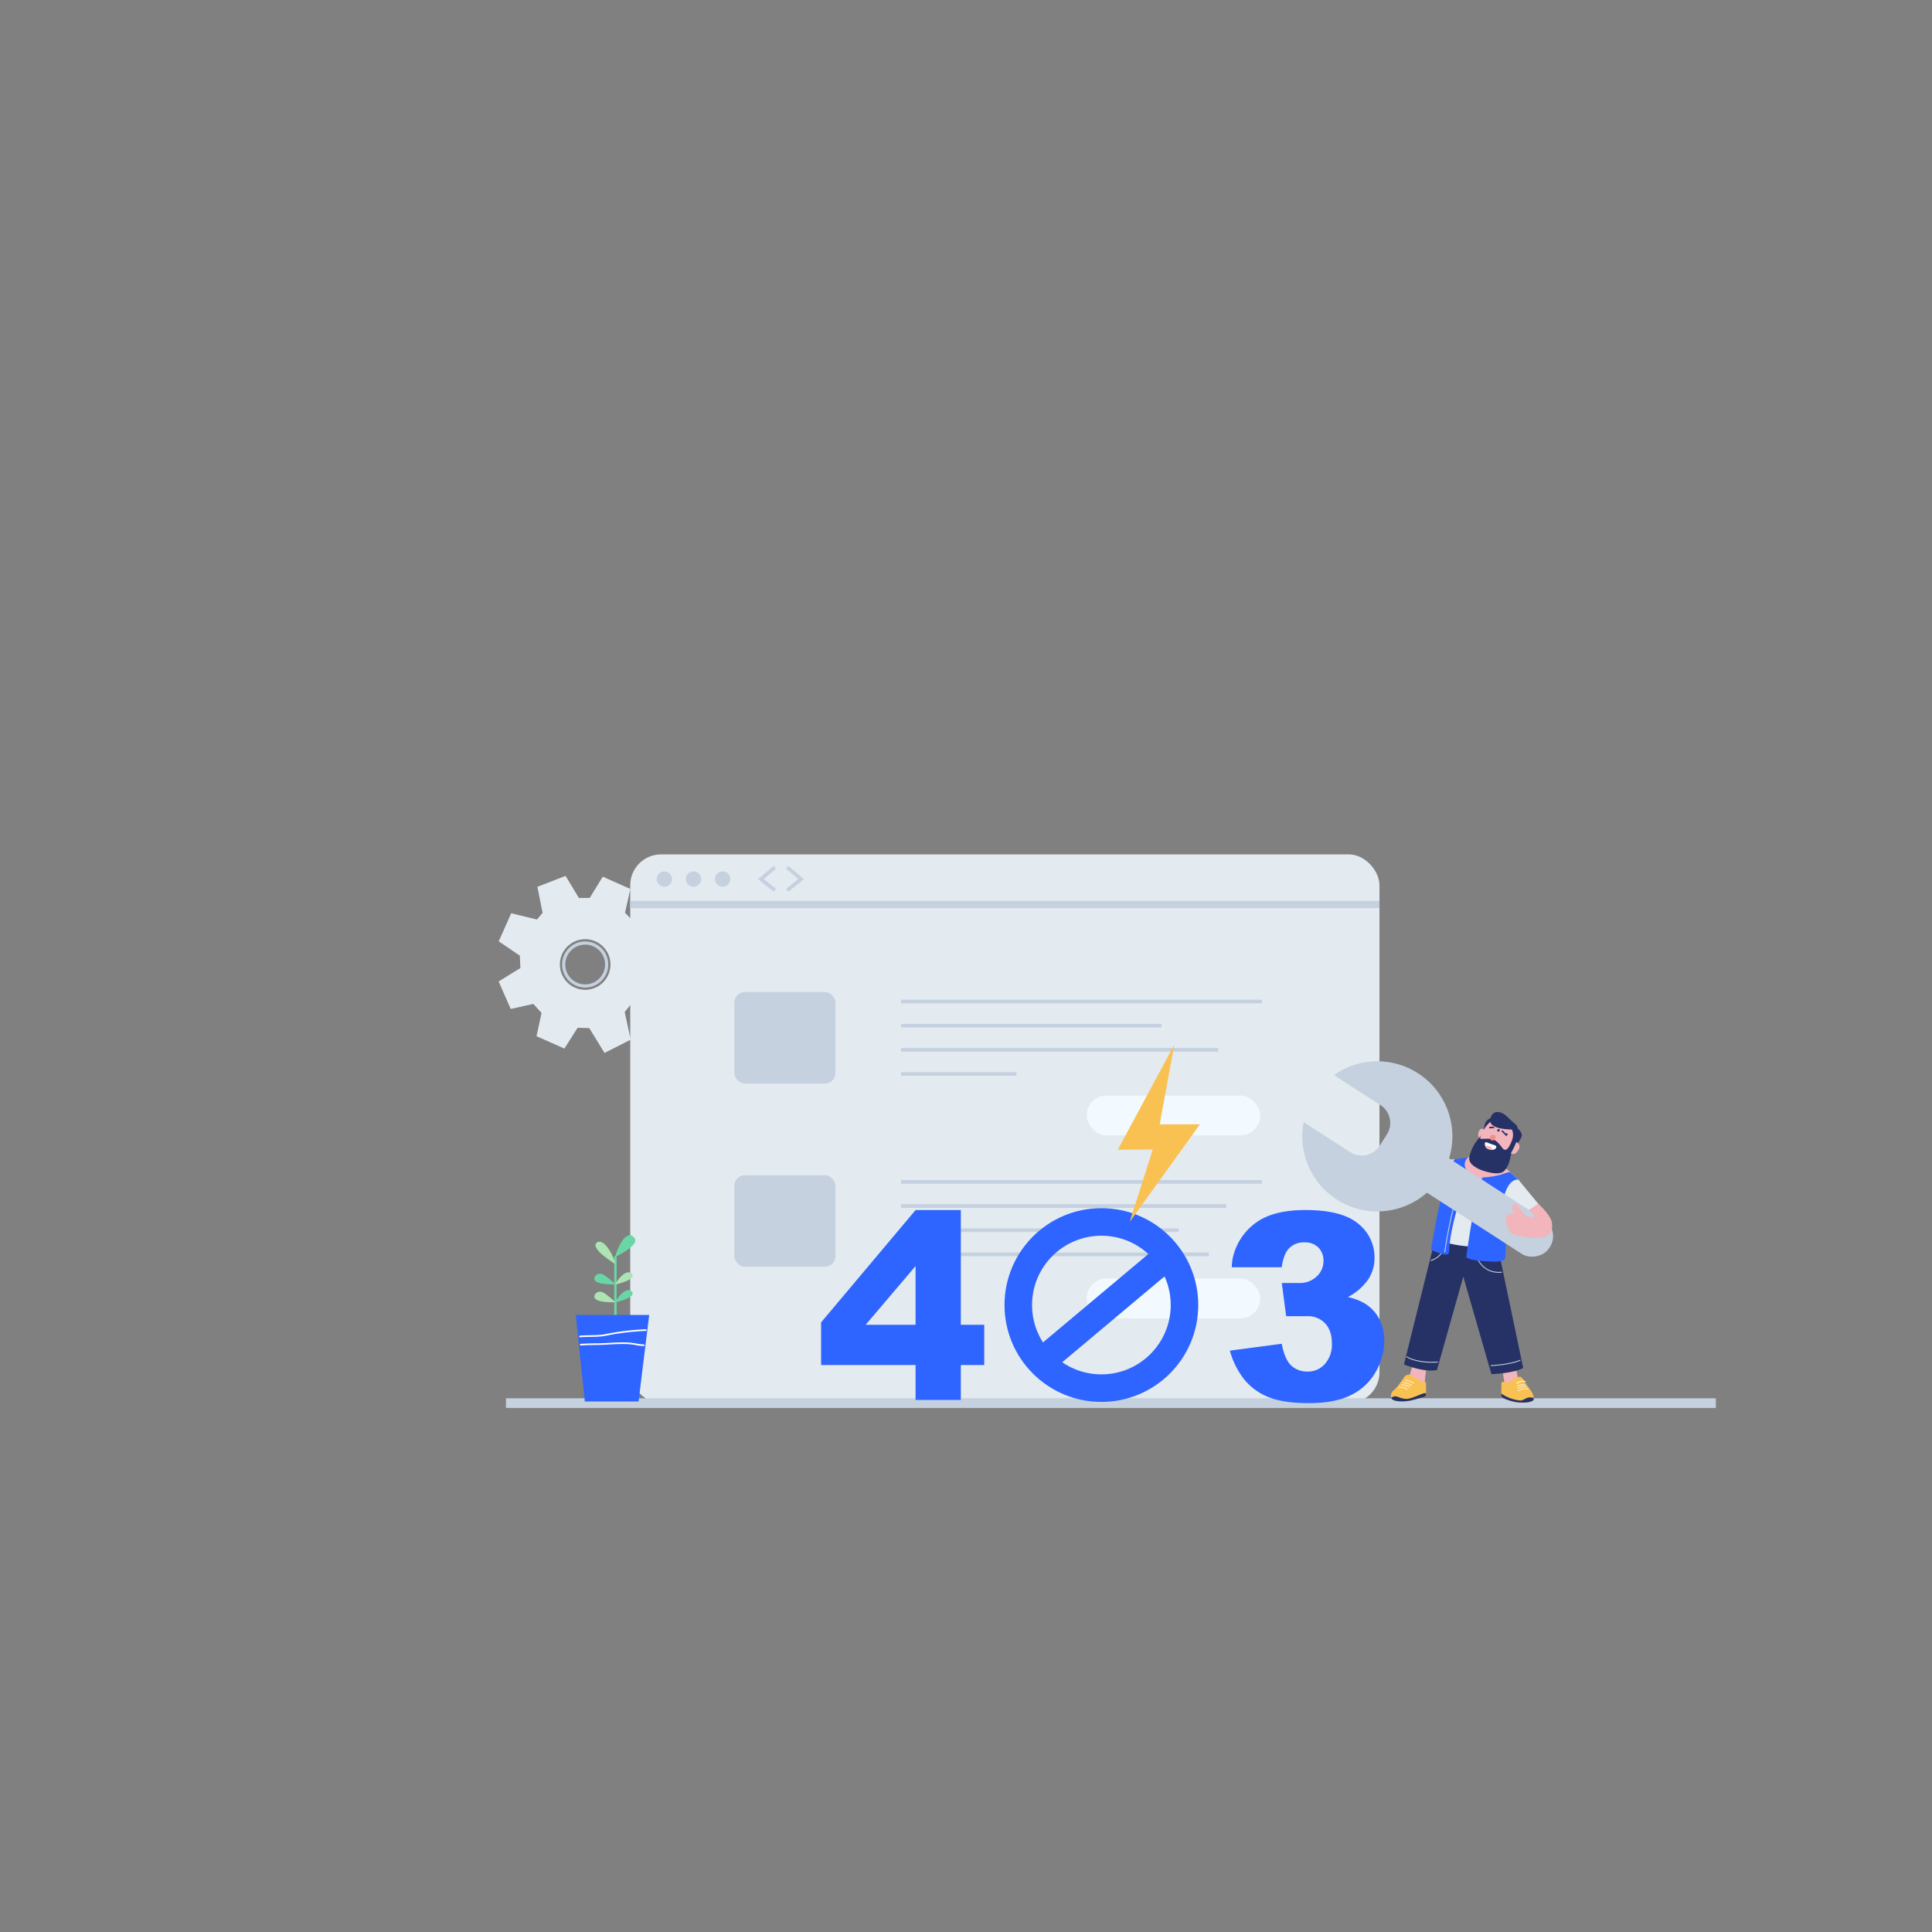 <svg id="图层_1" data-name="图层 1" xmlns="http://www.w3.org/2000/svg" xmlns:xlink="http://www.w3.org/1999/xlink" viewBox="0 0 800 800"><rect x="0" y="0" width="800" height="800" fill="#808080" stroke="none"/><defs><style>.cls-1,.cls-10,.cls-14,.cls-15,.cls-16,.cls-17,.cls-23,.cls-26,.cls-3,.cls-5,.cls-7,.cls-8{fill:none;}.cls-2{fill:#e3eaf0;}.cls-14,.cls-3,.cls-5,.cls-7,.cls-8{stroke:#c5d1df;}.cls-10,.cls-17,.cls-23,.cls-3,.cls-5,.cls-7,.cls-8{stroke-miterlimit:10;}.cls-3{stroke-width:1.32px;}.cls-4{fill:#c5d1df;}.cls-5{stroke-width:1.5px;}.cls-6{fill:#f3faff;}.cls-7{stroke-width:3px;}.cls-8{stroke-width:4px;}.cls-9{fill:#2e64ff;}.cls-10{stroke:#2e64ff;stroke-width:11.4px;}.cls-11{fill:#f9c152;}.cls-12{fill:#f2b5bc;}.cls-13{fill:#263166;}.cls-14,.cls-15,.cls-16,.cls-17,.cls-23,.cls-26{stroke-linecap:round;}.cls-14,.cls-15,.cls-16,.cls-26{stroke-linejoin:round;}.cls-14{stroke-width:0.36px;}.cls-15,.cls-16,.cls-26{stroke:#fff;}.cls-15{stroke-width:0.26px;}.cls-16,.cls-17{stroke-width:0.33px;}.cls-17{stroke:#f58b8d;}.cls-18{clip-path:url(#clip-path);}.cls-19{clip-path:url(#clip-path-2);}.cls-20{fill:#f58b8d;}.cls-21{fill:#fff;}.cls-22{clip-path:url(#clip-path-3);}.cls-23{stroke:#6bd6a5;}.cls-24{fill:#ace4b3;}.cls-25{fill:#6bd6a5;}.cls-26{stroke-width:0.68px;}</style><clipPath id="clip-path"><path class="cls-1" d="M581.32,570.43s1.32-2.58,4.46-.13,3.39,2.2,4.71,2v5s.06.91-.69,1.09-3,.91-5.6,1.52-8,.75-8.23-1.38a3.13,3.13,0,0,1,1.55-3.15A37.28,37.28,0,0,0,581.32,570.43Z"/></clipPath><clipPath id="clip-path-2"><path class="cls-1" d="M630.73,571.14a42.41,42.41,0,0,0,2.86,4.3,5.74,5.74,0,0,1,1.49,3.95c-.19,1.42-4.4,1.55-6.75,1.29s-6.63-1.68-6.68-2.62.07-5.47.07-5.47.34-.69,2-.17a2.19,2.19,0,0,0,1.74-.22c.32-.2,1.6-1.65,2.79-1.94S629.8,569.92,630.73,571.14Z"/></clipPath><clipPath id="clip-path-3"><path class="cls-1" d="M615.19,472.94c.79.09.95.42,3.56,1.2,1.07.31,1,1,.54,1.47s-1.72.89-3.44,0C614.59,474.9,614.67,472.88,615.19,472.94Z"/></clipPath></defs><path class="cls-2" d="M268.26,400.65l-.33-3.8,9.13-6.38-4.51-11.4-10.73,2-3-3.14,2.2-9.85-11.44-5.06-5.4,8.8H239.7l-5.51-9.13-11.67,4.51L224.67,378l-2.31,2.75-10.68-2.59-5.17,11.62,8.75,5.94.22,5.12-9,5.56,5,11.39,9.35-2.09,3.42,3.74-2.1,9.63,11.56,5.12,5.45-8.59,4.84.11L250.32,436l10.84-5.5-2.48-11.45,2.75-3.41,10.35,2.86L278.11,407Zm-25.95,9.2a10.47,10.47,0,1,1,10.47-10.47A10.47,10.47,0,0,1,242.31,409.85Z"/><circle class="cls-3" cx="242.31" cy="399.38" r="8.9"/><rect class="cls-2" x="260.97" y="353.78" width="310.24" height="227.22" rx="12.76"/><circle class="cls-4" cx="275.11" cy="364.01" r="3.17"/><circle class="cls-4" cx="287.17" cy="364.01" r="3.17"/><circle class="cls-4" cx="299.23" cy="364.01" r="3.17"/><rect class="cls-4" x="304.09" y="410.78" width="41.83" height="37.88" rx="4.33"/><rect class="cls-4" x="304.09" y="486.65" width="41.83" height="37.88" rx="4.33"/><line class="cls-5" x1="373.09" y1="414.71" x2="522.59" y2="414.71"/><line class="cls-5" x1="373.09" y1="424.71" x2="480.95" y2="424.71"/><line class="cls-5" x1="373.09" y1="434.71" x2="504.41" y2="434.71"/><line class="cls-5" x1="373.09" y1="444.71" x2="420.9" y2="444.71"/><line class="cls-5" x1="373.09" y1="489.4" x2="522.59" y2="489.4"/><line class="cls-5" x1="373.09" y1="499.4" x2="507.77" y2="499.4"/><line class="cls-5" x1="373.09" y1="509.4" x2="488.06" y2="509.4"/><line class="cls-5" x1="373.09" y1="519.4" x2="500.59" y2="519.4"/><rect class="cls-6" x="449.97" y="453.65" width="71.87" height="16.5" rx="8.25"/><rect class="cls-6" x="449.97" y="529.4" width="71.87" height="16.5" rx="8.25"/><line class="cls-7" x1="260.97" y1="374.53" x2="571.21" y2="374.53"/><polyline class="cls-5" points="320.84 359.15 315.09 364.01 320.84 368.65"/><polyline class="cls-5" points="325.97 359.15 331.72 364.01 325.97 368.65"/><line class="cls-8" x1="209.51" y1="581" x2="710.5" y2="581"/><path class="cls-9" d="M379.12,565.23H340V547.57l39.13-46.52h18.72v47.52h9.7v16.66h-9.7v14.45H379.12Zm0-16.66V524.24l-20.68,24.33Z"/><circle class="cls-10" cx="456.06" cy="540.39" r="34.41"/><line class="cls-10" x1="430.83" y1="564.19" x2="483.81" y2="519.74"/><path class="cls-9" d="M571,545.91a16.67,16.67,0,0,0-6-6.25,24.36,24.36,0,0,0-6.86-2.59,23.32,23.32,0,0,0,8.28-7.12,15.81,15.81,0,0,0,2.74-9.07,17.72,17.72,0,0,0-6.75-14.18q-6.75-5.64-21.88-5.65-13.18,0-20.38,5.17a24.58,24.58,0,0,0-9.73,14.87,27.79,27.79,0,0,0-.37,3.64h20.67q.84-5.75,3.22-8a8.48,8.48,0,0,1,6.17-2.29,7.83,7.83,0,0,1,5.8,2.11,7.63,7.63,0,0,1,2.11,5.64,8.49,8.49,0,0,1-2.83,6.38,9.8,9.8,0,0,1-7,2.69l-7.42,0L532.57,545l8.65,0a9.81,9.81,0,0,1,7.52,3c1.84,2,2.77,4.74,2.77,8.33a12.05,12.05,0,0,1-2.88,8.44,9.3,9.3,0,0,1-7.2,3.16,9.47,9.47,0,0,1-6.77-2.5q-2.67-2.5-3.93-9l-21.46,2.84a33.33,33.33,0,0,0,6,12,24.85,24.85,0,0,0,10,7.25Q531.41,581,542,581q10.81,0,17.46-3.35a23.6,23.6,0,0,0,10.17-9.54,25.75,25.75,0,0,0,3.54-13A18.79,18.79,0,0,0,571,545.91Z"/><polygon class="cls-11" points="467.76 505.98 496.86 465.56 480.22 465.56 486.24 432.59 462.86 476.07 477.36 475.97 467.76 505.98"/><path class="cls-2" d="M594.19,514.67s4.31-28.72,9-34.17a60.7,60.7,0,0,0,6.24-1.52l14.8,5.43,4.62,4.18-4,15-5.13,16.24-25.66-4Z"/><polygon class="cls-12" points="604.79 480.1 609.3 478.86 623.96 484.13 625.46 485.53 609.1 491.41 605.58 485.73 604.79 480.1"/><polygon class="cls-12" points="590.51 567.1 589.9 572.91 583.52 570 584.88 565.61 590.51 567.1"/><polygon class="cls-12" points="622.25 567.84 623.21 574.6 628.71 571.3 627.68 566.38 622.25 567.84"/><path class="cls-13" d="M594.29,512.91,581.35,565s8.13,3.4,13.66,2.31l10.9-38.7L617.57,569s9-.27,13.15-2.54L620.15,516S605.22,517.85,594.29,512.91Z"/><path class="cls-14" d="M592.56,521.94s4.68-1.27,5.31-5.68"/><path class="cls-14" d="M611.12,519.71s2.32,7.94,10.66,7.08"/><path class="cls-9" d="M607.13,520.53s4-29.22,6.85-33a33.63,33.63,0,0,0,7.58-1.14,27.58,27.58,0,0,1,3.59-1.11l3.59,3.22s-3.23-1-5.55,5.56.31,12.15,2.07,7.88a53.32,53.32,0,0,0-1.57,7.68c-.21,2.08-.14,10.71-.5,11.57s-2.09,1.32-4.94,1.23S608.32,522,607.13,520.53Z"/><path class="cls-14" d="M582.49,561.82s4,2.77,12.8,2.18"/><path class="cls-14" d="M617.43,565.45s7.58-.27,12-2.18"/><path class="cls-11" d="M581.32,570.43s1.32-2.58,4.46-.13,3.39,2.2,4.71,2v5s.06.91-.69,1.09-3,.91-5.6,1.52-8,.75-8.23-1.38a3.13,3.13,0,0,1,1.55-3.15A37.28,37.28,0,0,0,581.32,570.43Z"/><path class="cls-15" d="M579.26,574.5a4.11,4.11,0,0,1,3.45.8"/><path class="cls-15" d="M583.66,574.4a5.31,5.31,0,0,0-3.4-1"/><path class="cls-15" d="M584.47,573.73a5.28,5.28,0,0,0-3.48-1.21"/><path class="cls-15" d="M585.32,572.73a8,8,0,0,0-3.36-1.24"/><path class="cls-12" d="M582.52,470.48s2-4,3.7-2.63a2.15,2.15,0,0,1,.25,3.07s-1.53,2.42-1.47,3.75,1.77,6.78,2.41,7.08a7.08,7.08,0,0,0,3.14.08l.79,6.61L588.57,492a16.52,16.52,0,0,1-9.67-8.66c-2.93-6-4.63-7.64-4.63-7.64s-1.74-1.69-.92-3.08,1.68-1,1.68-1a1.61,1.61,0,0,1,.36-1.66c.84-.8,1.52-.43,1.52-.43s.57-2,1.94-1.7C580.38,468.13,581,468.33,582.52,470.48Z"/><path class="cls-2" d="M602.46,480l-13.12,1.29a12,12,0,0,1-1,10.87s.61,1.84,9.84-.43Z"/><path class="cls-11" d="M630.73,571.14a42.41,42.41,0,0,0,2.86,4.3,5.74,5.74,0,0,1,1.49,3.95c-.19,1.42-4.4,1.55-6.75,1.29s-6.63-1.68-6.68-2.62.07-5.47.07-5.47.34-.69,2-.17a2.19,2.19,0,0,0,1.74-.22c.32-.2,1.6-1.65,2.79-1.94S629.8,569.92,630.73,571.14Z"/><path class="cls-15" d="M632.75,575.1s-2.67-.45-4,.79"/><path class="cls-15" d="M628.48,574.93a4,4,0,0,1,3.37-.72"/><path class="cls-15" d="M628.23,574.09a4.13,4.13,0,0,1,3.08-.7"/><path class="cls-16" d="M628.07,572.84a4.43,4.43,0,0,1,3.53-.84"/><path class="cls-2" d="M623.85,499.14l6.28,8.12a8.3,8.3,0,0,1,3.28-6.21c3.2-2.21,4.65-1.25,4.65-1.25l-9.34-11.35S623.24,491.24,623.85,499.14Z"/><path class="cls-17" d="M575.61,472s2.55,1.18,3,2.54-1.48,1.82-1.48,1.82"/><path class="cls-17" d="M577.38,469.73s2.65,1.15,3,2.14.3,1.63-1.27,2.44"/><path class="cls-17" d="M580.74,472.21a1.42,1.42,0,0,0,1.59-1.27"/><path class="cls-9" d="M592.56,517.44s5.49-34,9.9-37.43l5.43-.73s-3.35,2.54.37,6.54c0,0-7.57,19.28-8.21,31.9,0,1.36-.36,2.31-3.18,1.45A22.52,22.52,0,0,1,592.56,517.44Z"/><path class="cls-14" d="M598.23,518.39s3.6-24.95,8.9-32.66"/><g class="cls-18"><path class="cls-13" d="M576.27,578.65a3.28,3.28,0,0,1,1.57-.48c.79,0,3.08,1.4,5.37,1s6.17-2.48,6.92-2.28c.29.08.9.3,1,.56.42.87-1.58,3.26-1.58,3.26l-13,.55-1.05-2Z"/></g><g class="cls-19"><path class="cls-13" d="M622.19,577.4a16.7,16.7,0,0,0,7.17,2.51c1.16.12,2.29-.91,3.32-1.19a4.55,4.55,0,0,1,2.28.15l1.18.53s-.74,3.2-.85,3.2-14.9-3.71-14.9-3.71l.74-2.22Z"/></g><path class="cls-12" d="M612.59,471.43a3,3,0,0,1,.36-3.78c.53-.56,1.63-.11,1.88.46Z"/><path class="cls-13" d="M612.87,484.31s7.74,3.16,10.13.41,2.29-5.93,3.08-7.79,4.6-5.53,4-7.39-3.12-4.29-8.29-6.18-7.57.86-7.25,5.11c-1,2.13-4.57,4.13-6.11,10.53C608.21,480.25,608.27,482.27,612.87,484.31Z"/><path class="cls-12" d="M612.89,471.18s2.57-7.62,6.74-7.5,8.29,3.68,6.43,8.58-3.2,4-3.82,3.27-2.3-3.46-4.57-3.88S612.59,472,612.89,471.18Z"/><ellipse class="cls-13" cx="617.47" cy="468.85" rx="0.57" ry="0.48" transform="matrix(0.55, -0.84, 0.84, 0.55, -112.94, 728.84)"/><ellipse class="cls-13" cx="620.68" cy="470.6" rx="0.57" ry="0.48" transform="matrix(0.55, -0.84, 0.84, 0.55, -112.94, 732.32)"/><path class="cls-13" d="M622.94,469.74s-.37-.48-.51-.62-.6-.52-.6-.52a.31.31,0,0,1,0-.42h0c.12-.11.38-.18,1,.5s.59.94.47,1.05h0A.29.29,0,0,1,622.94,469.74Z"/><path class="cls-13" d="M618.48,467.15s-.6,0-.8,0-.79.1-.79.1a.31.31,0,0,1-.3-.3h0c0-.16.11-.39,1.07-.43s1.09.19,1.09.36h0A.28.28,0,0,1,618.48,467.15Z"/><path class="cls-13" d="M626.69,467.71s-10,.27-9.63-3.88,4.2-4.27,7-1.45,4.37,3.56,4.26,4.39S626.69,467.71,626.69,467.71Z"/><circle class="cls-20" cx="618.1" cy="471.09" r="1.18"/><path class="cls-21" d="M615.19,472.94c.79.09.95.42,3.56,1.2,1.07.31,1,1,.54,1.47s-1.72.89-3.44,0C614.59,474.9,614.67,472.88,615.19,472.94Z"/><path class="cls-12" d="M627.86,472.94a2,2,0,0,1,1,3c-1.23,2.1-2,2.1-3.27,1.67A32.6,32.6,0,0,0,627.86,472.94Z"/><g class="cls-22"><ellipse class="cls-12" cx="615.89" cy="476.41" rx="1.94" ry="2.22" transform="translate(-25.01 918.62) rotate(-72.33)"/></g><path class="cls-4" d="M552.35,445.16l19.29,12.45a8.81,8.81,0,0,1,2.62,12.16l-3,4.7a8.83,8.83,0,0,1-12.16,2.62l-19.29-12.45a31.08,31.08,0,1,0,12.57-19.48Z"/><rect class="cls-4" x="606.55" y="467.69" width="16.9" height="63.41" rx="8.15" transform="translate(-138.1 745.28) rotate(-57.16)"/><path class="cls-12" d="M639.4,512.19c-3.57,1-9.38.07-13-1.21a2.48,2.48,0,0,1-1.69-3s-2-1-.88-2.28a1.8,1.8,0,0,1,.7-2.65,8.5,8.5,0,0,1,2.62-.95s-2.08-2.31-.41-3.43c1.16-.77,2.13.91,2.13.91s2.4,4.69,5.53,4.47c2.56-.19-1.24-3-1.24-3l3.77-2.65s5.45,4.86,5.72,8.14C642.78,508.42,643,511.21,639.4,512.19Z"/><line class="cls-23" x1="254.83" y1="520.48" x2="254.83" y2="544.48"/><path class="cls-24" d="M246.37,536s1.41-2.58,4.64,0a49.64,49.64,0,0,1,3.82,3.21S244.37,539.75,246.37,536Z"/><path class="cls-25" d="M261.65,534.81s2.57,2.22-6.82,4.45C255.52,537.36,259.34,532.55,261.65,534.81Z"/><path class="cls-25" d="M246.37,528.57s1.41-2.58,4.64,0a49.64,49.64,0,0,1,3.82,3.21S244.37,532.36,246.37,528.57Z"/><path class="cls-24" d="M247.28,514.41s1.64-1.29,4.19,2a20.32,20.32,0,0,1,3.36,7S243.77,516.86,247.28,514.41Z"/><path class="cls-24" d="M261.65,527.42s2.57,2.22-6.82,4.45C255.52,530,259.34,525.16,261.65,527.42Z"/><path class="cls-25" d="M262.23,512.11c1,.94,3.07,2.89-7.4,8.37C255.08,517.75,259,509.09,262.23,512.11Z"/><polygon class="cls-9" points="242.16 580.33 238.41 544.48 268.82 544.48 264.41 580.33 242.16 580.33"/><path class="cls-26" d="M240.15,553.4c3.52-.3,7.14,0,10.08-.53a106,106,0,0,1,17.19-2.11"/><path class="cls-26" d="M240.45,556.8c3.51-.31,7.51-.13,10-.31,12.93-.9,11.69.41,16.11.54"/></svg>